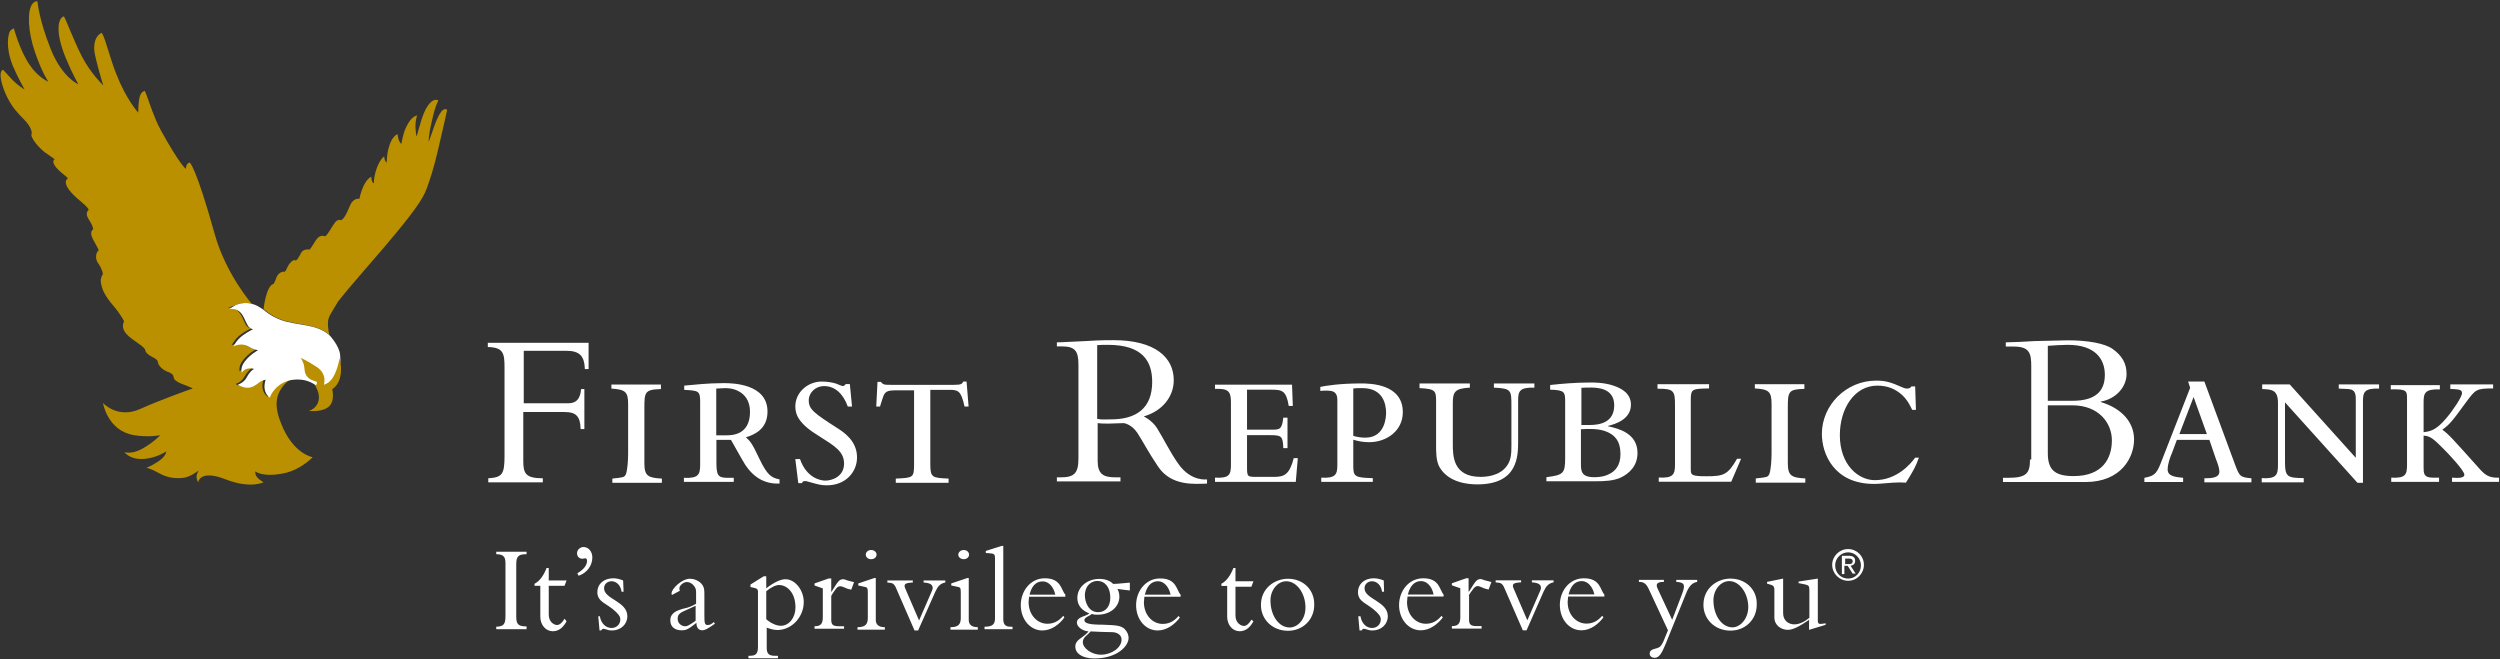 <svg version="1.2" xmlns="http://www.w3.org/2000/svg" viewBox="0 0 1600 422" width="1600" height="422">
	<rect x="0" y="0" width="1600" height="422" fill="#333333" stroke="none"/>
	<title>first-republic-bank-logo-vector-svg</title>
	<style>
		.s0 { fill: #ffffff } 
		.s1 { fill: #ba9000 } 
	</style>
	<path id="Layer" fill-rule="evenodd" class="s0" d="m337 402.7h-19.4v-1.6c4.8-0.2 5.9-1.6 5.9-6.9v-33.9c0-4.2-1.6-5.6-5.9-5.6v-1.6h19.4v1.6c-5 0-6.6 1.1-6.6 6.4v33.6c0 4.8 1.3 6.2 6.6 6.2zm14.2-31.2h11.4l-1.3 3.4h-10.1v18.4c0 5.1 3.7 6.7 5.3 6.7q2.4 0 4.8-4l1.3 1.6c-2.1 4-5 6.4-8.8 6.4-4.5 0-8-4-8-9.3v-19.8h-3.7v-1.3c3.2-1.6 5.9-5.3 7.7-10.1h1.4zm18.3-4.6c4-2.4 6.2-5 6.2-8 0-0.8-0.3-1.6-1.1-1.6-0.8 0-1.1 0.3-1.9 0.3-1.8 0-3.4-1.3-3.4-3.5 0-2.1 1.8-4 4.2-4 3.2 0 5.6 3 5.6 6.7 0 5.1-3.4 9.9-8.8 11.7zm13.4 27.5h1c0.8 4.8 4 7.5 7.5 7.5 3.2 0 5.6-2.4 5.6-5.4 0-1.6-0.5-2.6-2.7-4.8-5.6-5.6-12-6.1-12-12.8 0-5 4-8.8 10.2-8.8 2.1 0 4.5 0.6 6.3 1.4l0.3 7.2h-1.3c-0.5-4-3.2-6.7-6.4-6.7-2.7 0-4.8 1.9-4.8 4.5 0 7 14.9 8.3 14.9 17.9 0 5.1-4.2 9.1-9.8 9.1-1.6 0-2.7-0.3-3.5-0.6-0.8-0.2-1.6-0.5-2.1-0.5-0.6 0-0.8 0.5-1.4 1.1h-1l-0.8-8.8zm47.1-13.6c-0.2-0.6-0.2-0.8-0.2-1.1 0-2.9 6.6-9.3 11.7-9.3 2.4 0 6.1 1 8.2 4.2 1.1 1.9 1.1 3 1.1 7v10.6c0 6.4 0 7.8 2.1 7.8 1.1 0 2.2-0.3 4-1.9l0.6 1.1c-4.6 3.4-6.7 4.2-8 4.2-3.5 0-3.8-3.4-3.8-4.8-5.6 4.6-7.2 4.8-9.3 4.8-4.8 0-7.4-2.4-7.4-6.4 0-4.8 4.2-6.4 9.3-7.7 1.8-0.3 4.5-1.3 7.2-2.9v-6.4c0-2.2 0-3.5-1.4-5.1-1-1.3-2.6-2.4-4.5-2.4-2.4 0-4.8 2.4-4.8 4 0 0.5 0 0.8 0.3 1.6zm15.2 6.9c-1.6 0.8-3 1.4-4.8 2.2-4.8 2.1-6.7 2.9-6.7 6.1 0 2.9 2.4 4.8 4.8 4.8 1.3 0 2.1-0.3 6.7-3.5zm45.2 13.9q0.2 0 0.3 0.1v-0.1zm0.3 0.1v13c0 4 1.8 5 5.3 5h1.9v1.6h-18.9v-1.6h0.8c4 0 5.3-1.3 5.3-5.8v-35c0-1.6-0.3-2.1-2.1-2.6l-2.7-0.6v-1.6l8.5-5.3h1.6v7.7c4.8-3.7 9.1-5.8 12.3-5.8 6.1 0 11.7 6.9 11.7 14.6 0 9.6-7.7 17.9-16.8 17.9-2.1 0-4.1-0.5-6.9-1.5zm-0.3-5.4c2.7 2.4 6.4 4.2 9.3 4.2 5.4 0 9.4-5.3 9.4-11.7 0-10.4-6.2-14.4-10.4-14.4-2.4 0-5.4 1.6-8.3 4zm41.6 0.3c0 3.2 1 4.2 5 4.2h3.2v1.6h-18.9v-1.6c4 0 5.3-1.6 5.3-5.8v-18.4l-5.3-1.9v-1.3l9.1-3.2h1.6v8.5h0.2c4-6.4 4.8-8 7.5-8 0.8 0 1.1 0.3 2.7 0.8 0.8 0.3 2.4 0.5 4.2 1.1l-1.8 4.8c-1.4-0.3-2.7-0.6-4.3-1.4-0.8-0.2-1.6-0.8-2.7-0.8-1.6 0-2.4 1.1-3.2 2.2-1 1.3-2.1 2.9-2.6 4zm28.5-26.7v26.9c0 2.7 1.6 4.6 5.8 4.6v1.6h-17.5v-1.6c4.7 0 6.6-1.6 6.6-5.9v-16c0-3.2-0.3-3.7-2.4-4l-3.7-0.8v-1.3l10.4-3.5zm-3-12c-1.9 0-3.4-1.3-3.4-2.9 0-1.7 1.5-3 3.4-3 2 0 3.5 1.3 3.5 3 0 1.6-1.5 2.9-3.5 2.9zm27.8 45.6l-11.5-26.4c-1.1-2.9-2.1-3.7-3.5-4l-2.4-0.3v-1.3h16.3v1.3c-4.8 0.3-6.4 0.8-4.5 4.6l8.5 19.7 8-18.4c1.6-3.2 0.8-5.6-5.1-5.9v-1.3h13.9v1.3c-3.2 0.6-4.8 2.4-6.4 5.9l-11 24.8zm34.7-33.6v26.9c0 2.7 1.6 4.6 5.8 4.6v1.6h-17.5v-1.6c4.8 0 6.6-1.6 6.6-5.9v-16c0-3.2-0.2-3.7-2.4-4l-3.7-0.8v-1.3l10.4-3.5zm-3.2-12c-1.9 0-3.5-1.3-3.5-2.9 0-1.7 1.6-3 3.5-3 1.9 0 3.4 1.3 3.4 3 0 1.6-1.5 2.9-3.4 2.9zm25.3 38.4c0 3.2 1.3 4.8 4.5 4.8h1.4v1.6h-17.9v-1.6c5.1 0 6.7-1.6 6.7-5.3v-38.4c0-2.2-0.3-3-2.4-3.2l-3.5-0.3v-1.3l10.1-3.2h1.1zm39.7-14.4h-23.2c0 1.3-0.3 2.4-0.3 3.4 0 8.3 5.6 13.9 12 13.9 4 0 7.2-1.6 10.2-5.1l0.7 1.1c-3.1 4.3-8.2 8.3-14.1 8.3-7.7 0-13.8-7-13.8-16.3 0-8.5 5.8-17.1 15.4-17.1 10.7 0 10.4 7.8 13.1 10.4zm-6.4-1.3c-1.1-5.1-4.3-8.5-8-8.5-2.7 0-6.7 1-8.5 8.5zm47.7-7.7v5c-1.4-0.2-5.1-0.5-8-1 0.5 0.8 1.3 2.4 1.3 5 0 5.9-5.1 11.5-13.9 11.5-1.6 0-2.4 0-3.7-0.5-1.3 1.3-4.8 2.1-4.8 4 0 2.1 3.5 2.9 11.5 2.9 8.8 0.3 12 0.5 14.4 2.9 1.8 1.9 2.4 4 2.4 5.6 0 5.1-7.2 13.1-21.9 13.1-8.2 0-12.2-3.5-12.2-7.5 0-4.8 4.8-5.3 8.5-9.8-4.3-0.3-7.5-3.2-7.5-5.6 0-3.8 5.4-3.8 8-5.9-5-1.9-7.7-5.3-7.7-9.9 0-6.9 6.1-12.2 14.1-12.2 3.5 0 6.7 1 8.8 3.2 3.5 0 6.9-0.6 10.4-0.8zm-28.8 8c0 4.5 2.4 10.9 8.5 10.9 4.8 0 7.8-3.7 7.8-9.3 0-6.7-3.5-10.7-8.3-10.7-2.9 0-7.7 1.9-8 9.1zm23.5 28.5c0-2.9-2.4-4.5-5.4-4.8-2.1 0-12-0.3-14.4-0.5-2.1 2.6-5 3.7-5 6.9 0 3.7 5.3 8 11.7 8 6.7 0 13.1-4.5 13.1-9.6zm37.8-27.5h-23.2c0 1.4-0.3 2.4-0.3 3.5 0 8.3 5.6 13.9 12 13.9 4 0 7.2-1.6 10.2-5.1l0.8 1.1c-3.2 4.2-8.3 8.2-14.2 8.2-7.7 0-13.8-6.9-13.8-16.2 0-8.6 5.8-17.1 15.4-17.1 10.7 0 10.4 7.7 13.1 10.4zm-6.4-1.3c-1.1-5.1-4.3-8.6-8-8.6-2.7 0-6.7 1.1-8.5 8.6zm41.5-8.6h11.5l-1.3 3.5h-10.2v18.4c0 5.1 3.8 6.7 5.4 6.7q2.4 0 4.8-4l1.3 1c-2.1 4-5.1 6.4-8.8 6.4-4.5 0-8-4-8-9.3v-19.7h-3.7v-1.4c3.2-1.6 5.8-5.3 7.7-10.1h1.3zm50.4 15.2c0 9.3-7.2 16.5-16.8 16.5-9.9 0-17.3-7.2-17.3-16.5 0-10.9 9-16.8 17.3-16.8 9.9 0 17.1 7.2 16.8 16.8zm-5.6 1.6c0-9.1-5.6-16.8-12.3-16.8-5.3 0-10.1 5.3-10.1 12.3 0 9.6 5.3 17.3 12.3 17.3 4.8 0 10.1-4.8 10.1-12.8zm33.8 5.6h1.4c0.8 4.8 3.9 7.5 7.4 7.5 3.2 0 5.6-2.4 5.6-5.4 0-1.6-0.5-2.6-2.7-4.8-5.6-5.6-11.9-6.1-11.9-12.8 0-5 4-8.8 10.1-8.8 2.1 0 4.5 0.6 6.4 1.4l0.2 7.2h-1.3c-0.5-4-3.2-6.7-6.4-6.7-2.7 0-4.8 1.9-4.8 4.5 0 7 14.9 8.3 14.9 17.9 0 5.1-4.2 9.1-9.8 9.1-1.6 0-2.7-0.3-3.5-0.6-0.8-0.2-1.6-0.5-2.1-0.5-0.5 0-1.1 0.5-1.3 1.1h-1.4l-0.8-8.8zm54.6-12.6h-23.1c0 1.4-0.3 2.4-0.3 3.5 0 8.3 5.6 13.9 12 13.9 4 0 7.2-1.6 10.1-5.1l0.8 1.1c-3.2 4.2-8.3 8.2-14.1 8.2-7.7 0-13.9-6.9-13.9-16.2 0-8.6 5.9-17.1 15.5-17.1 10.6 0 10.4 7.7 13 10.4zm-6.4-1.3c-1-5.1-4.2-8.6-8-8.6-2.6 0-6.6 1.1-8.5 8.6zm22.7 0.8v15.2c0 3.2 1 4.2 5 4.2h3v1.6h-19v-1.6c4 0 5.4-1.6 5.4-5.8v-18.4l-5.4-1.9v-1.3l9.1-3.2h1.6v8.5h0.3c4-6.4 4.8-8 7.4-8 0.8 0 1.1 0.3 2.7 0.8 0.8 0.3 2.4 0.5 4.2 1.1l-1.8 4.8c-1.3-0.3-2.7-0.6-4.3-1.4-0.8-0.2-1.6-0.8-2.6-0.8-1.6 0-2.4 1.1-3.2 2.2-1.1 1.3-2.2 2.9-2.7 4zm34.4 22.1l-11.5-26.4c-1.1-2.9-2.1-3.7-3.5-4l-2.4-0.3v-1.3h16.3v1.3c-4.8 0.3-6.4 0.8-4.5 4.6l8.5 19.7 8-18.4c1.6-3.2 0.8-5.6-5.1-5.9v-1.3h13.9v1.3c-3.2 0.6-4.8 2.4-6.4 5.9l-10.9 24.8zm52.2-21.6h-23.2c0 1.3-0.3 2.4-0.3 3.5 0 8.2 5.6 13.8 12 13.8 4 0 7.2-1.6 10.1-5l0.8 1c-3.2 4.3-8.2 8.3-14.1 8.3-7.7 0-13.8-6.9-13.8-16.3 0-8.5 5.8-17 15.4-17 10.7 0 10.4 7.7 13.1 10.4zm-6.4-1.4c-1.1-5-4.3-8.5-8-8.5-2.7 0-6.7 1.1-8.5 8.5zm56.2-0.5c2.4-6.1 1-7.2-3.8-7.5v-1.3h13.4v1.3c-3.2 0.6-5.1 2.7-6.7 6.4l-13.6 33.6c-2.4 5.9-4.2 8.6-6.9 8.6-1.9 0-3.2-1.1-3.2-2.7 0-3.5 4.8-2.7 6.7-4.5 0.8-0.8 2.1-3 2.6-4.6l2.4-5.8-12.2-26.2c-1.6-3.4-3-4.8-6.4-4.8v-1.3h16v1.3c-4.8 0-5.4 1.6-3.8 4.8l9.1 19.5zm47.7 7.2c0 9.3-7.2 16.5-16.8 16.5-9.9 0-17.3-7.2-17.3-16.5 0-10.9 9-16.8 17.3-16.8 9.8 0 17.3 7.2 16.8 16.8zm-5.4 1.6c0-9.1-5.6-16.8-12.2-16.8-5.3 0-10.1 5.3-10.1 12.3 0 9.6 5.3 17.3 12.2 17.3 4.5 0 9.9-4.8 10.1-12.8zm49.8 10.1l-0.2 0.1v-0.1zm-0.3 0.1v1l-10.6 3.2v-6.4c-6.2 4.3-10.4 6.4-13.6 6.4-4 0-8.6-2.7-8.6-8v-17.6c0-1.9-0.5-2.7-2.1-3.2l-2.6-0.8v-1.1l10.3-2.1v22.1c0 5.1 3.8 7.2 7.2 7.2 3 0 6.4-1.6 9.6-4.2v-17.1c0-3.2-0.2-3.7-2.9-4.3l-4-0.8v-1l12.3-1.9v26.7c0 2.4 0.8 2.6 3.7 2.1zm14.4-27.2c-5.6 0-10.2-4.6-10.2-10.2 0-5.6 4.6-10.1 10.2-10.1 5.6 0 10.1 4.5 10.1 10.1 0 5.6-4.5 10.2-10.1 10.2zm8.2-9.8c0-4.6-3.7-8.4-8.2-8.4-4.6 0-8.3 3.8-8.3 8.4 0 4.7 3.7 8.4 8.3 8.4 4.5 0 8.2-3.7 8.2-8.4zm-12.2 5.5v-11.7h4.5q4 0 4 3.2c0 2.1-1.3 2.9-2.9 3.2l3.2 5h-1.9l-3.2-5h-2.1v5.3zm4-6.4c1.6 0 2.9 0 2.9-1.9 0-1.3-1.3-1.6-2.4-1.6h-2.4v3.5zm-808.8-112v25.6h-2.4c-0.2-8.3-3.1-10.9-10.1-10.9h-26.6v31.4c0 8 1.6 11 12.5 11v2.6h-34.9v-2.6c8.8-0.6 10.4-2.4 10.4-14.2v-56.2c0-9.4-0.5-13.4-10.7-13.6v-2.7h64.5v16.8h-2.4c-0.3-8.3-3.2-11.7-12-11.7h-27.1v33.6h28.5c5.3 0 7.7-3 8.2-9.1zm49 0c-10.4 0.3-10.6 1.9-10.6 12.5v35c0 8.2 2.4 9.3 11.2 9.8v2.7h-31.7v-2.7c7.2-0.8 7.4-0.8 8.5-2.4 1.3-2.6 1.6-10.6 1.6-13.6v-31.7c0-8-1.9-9.3-10.7-9.9v-2.6h31.7zm14.9 0.5v-2.7c6.2-0.5 14.4-1.6 25.4-1.6 5.3 0 27.9 0.3 27.9 18.2 0 11.7-9 14.9-13.8 16.5 2.6 2.4 3.7 3.2 8.8 14.1 4.8 9.9 7.4 11.8 12.7 12.8v2.7c-8.7 0.3-16.2-3.2-22.1-12.3-1.6-2.4-7.7-13.6-9-15.7h-9.3v14.1c0 8.3 0.8 10.2 6.9 10.2h4.2v2.6h-31.9v-2.6c9.3 0.5 10.4-2.2 10.4-8.3v-40.8c0-6.7-1.4-6.7-10.4-7.2zm20.5-0.8v29.9h6.4c3.4 0 15.2 0 15.2-15 0-11.7-9.1-15.2-15.5-15.2-2.4 0-5 0.3-6.4 0.3zm86.9 11.5h-2.7c-2.9-8-8-13.1-15.2-13.1-5.6 0-9.8 4.3-9.8 9.1 0 5.8 3.4 8.2 18.3 17.8 3.8 2.4 12.6 8 12.6 18.7 0 9.6-7.5 17.9-19.2 17.9-3.7 0-4.8-0.3-12.3-2.4-0.8-0.3-1.3-0.3-1.8-0.3-1.4 0-1.6 0.5-1.9 1.3h-2.4l-1.9-15.4h3c4.2 12.2 13.3 13.8 16.2 13.8 4 0 12-2.4 12-10.9 0-7.7-5.9-11.2-16-17.6-12.8-7.7-15.2-13.6-15.2-18.9 0-9.4 8.3-16 16.8-16 3.5 0 6.7 0.5 9.3 1.3 0.6 0.3 3.8 1.6 4.3 1.6 0.5 0 1.1-0.3 1.9-1.3h2.6zm16.3-15.8h2.1c0.8 0.8 1.3 1.4 2.1 1.6 1.1 0.3 2.4 0.3 4.6 0.3h39.9c4.8 0 5.4-0.5 6.2-2.1h2.1l1.3 16h-2.6c-2.2-10.4-4.3-10.7-9.9-10.7h-12v47.7c0 8.6 1.4 8.6 11.7 9.1v2.7h-33.8v-2.7c10.7-0.5 11.7-0.5 11.7-8.5v-48h-10.6c-4 0-5.9 0.2-7 1-1.8 1.1-2.1 2.7-4.2 9.4h-2.4zm236.5 30.6h15.5c5.3 0 6.9 0 7.7-7.7h2.7v19.5h-2.7c-0.2-7.8-1.3-8.3-8.5-8.3h-14.7v20.5c0 6.2 0.3 6.2 6.4 6.2h11c6.3 0 9.8-1.4 12.5-12h2.6l-1.3 15.2h-51.7v-2.7c9.4 0.5 10.2-2.1 10.2-8.3v-40.2c0-7.2-2.2-8.6-10.2-8.3v-2.7h49.3l0.5 13.6h-2.6c-1.6-9.6-4-10.4-10.9-10.4h-15.8zm80.5 31v2.4h-33v-2.7c9.3 0.5 10.3-2.1 10.3-8.3v-40.5c0-3.2 0-6.9-6.3-6.9-1.9 0-3.8 0-4.6 0.2v-2.6c4-0.8 12.5-2.2 26.1-2.2 5.9 0 26.7 0.3 26.7 18.4 0 11.8-10.2 19.2-21.6 19.2-4.3 0-7.5-0.8-10.1-1.6v16.6c0 6.9 0.8 7.7 12.2 8zm-12.5-27c2.4 0.6 4.5 1.1 7.7 1.1 13.1 0 13.3-14.1 13.3-16 0-5.1-1.8-15.7-15.1-15.7-2.4 0-4.6 0-5.9 0.2zm42.4-33.6h32.2v2.7c-9.6 0.5-10.9 2.7-10.9 9.9v26.1c0 7.5 0 21.1 17.8 21.1 5.9 0 14.9-1.6 18.4-9.9 1.6-3.7 1.3-9.9 1.3-14.1v-21.4c0-10.1 0-11.2-11.2-11.7v-2.7h25.9v2.7c-9.6-0.3-10.4 2.4-10.4 8.3v25.8c0 9.6 0 27.8-26.1 27.8-5.3 0-18.4-0.8-24.3-11.2-2.1-3.8-2.1-9.6-2.1-13.1v-28c0-7.5 0-8.8-10.6-9.3zm83.6 1c7.2-0.8 16.3-1.6 26.1-1.6 1.9 0 8.3 0 14.1 1.9 5.9 1.9 11.5 5.3 11.5 12.3 0 9.6-10.4 12.5-14.7 13.6v0.2c6.4 1.4 18.9 4.3 18.9 17.1 0 8.3-5.3 13.1-10.6 15.7-4.8 2.2-10.7 2.4-15.7 2.4h-32v-2.6c10.9-1.4 12-2.4 12-12.3v-36.3c0-5.8-0.3-7.2-9.6-7.4zm20 25.6h5.3c6.1 0 15.7-1.4 15.7-12.6 0-6.1-3.2-9-7.4-10.4-4.3-1.3-9.6-1-13.6-0.8zm-0.3 2.7v22.1c0 4.8 0.3 8.6 8.5 8.6 1.4 0 5.6 0 9.4-1.9 4-1.9 7.4-5.6 7.4-12.8 0-8.5-3.7-12.3-8.8-14.4-5-2.1-11.4-1.9-16.2-1.6zm49-28.8h33v2.7c-10.6 0.2-11.7 0.2-11.7 7.2v44c0 4.2 0 5 10.1 5 10.7 0 13.6-0.8 19.5-11.2h2.6l-6.3 14.7h-46.4v-2.7c9.3 0.6 10.4-2.1 10.4-8.2v-37.9c0-9.1-0.5-10.9-11.2-10.7zm94 3c-10.4 0.2-10.6 1.8-10.6 12.5v34.9c0 8.3 2.4 9.4 11.2 9.9v2.7h-31.7v-2.7c7.2-0.8 7.4-0.8 8.5-2.4 1.3-2.7 1.6-10.7 1.6-13.6v-31.7c0-8-1.9-9.4-10.7-9.9v-2.7h31.7zm71.4 13.4h-2.4c-1.3-2.7-3.2-6.7-6.9-9.9-3.7-3.2-8.5-5.6-15.4-5.6-14.7 0-24 14.7-24 31.7 0 19.2 12 28.8 22.4 28.8 14.1 0 22.9-10.4 25.8-14.4h2.4c-2.1 5.9-3.7 8.6-8.3 16-3.2-0.2-4.8-0.2-8.2 0-8.3 0.6-9.1 0.8-12.3 0.8-25.5 0-33.3-19.2-33.3-32 0-18.4 15.5-34.1 34.7-34.1 5.8 0 9 0.8 17.3 4.5 0.8 0.3 1.6 0.6 2.4 0.6 1.6 0 2.4-0.6 2.9-1.4h2.4zm73.8 31.8v-59.8c0-8.2-1.1-12.5-11.2-12.5h-5.1v-2.7c4 0 13.9-0.5 18.2-0.8 7.9-0.2 18.9-0.5 21.5-0.5 12.5 0 23.7 1.9 28.8 5.6 5.9 4.3 8.8 9.1 8.8 16 0 8.3-6.9 16-16.5 17.6v0.3c13.3 4 21.3 12.8 21.3 24 0 11.2-8 27.2-31.2 27.2h-52.7v-2.7h3.2c11.7 0 14.1-2.7 14.1-11.7zm10.6-72.8v35.2h15.8c13.8 0 20.7-5.4 20.7-16.6 0-10.1-6.1-19.2-23.7-19.2-2.9 0-9 0.3-12.5 0.6zm0 38.1v30.7c0 10.6 4.5 14.6 16.5 14.6 18.9 0 24.5-11.7 24.5-22.9 0-11.2-8.5-22.4-25.3-22.4zm100.2-15.2l19.7 53.3c2.7 7 2.9 8 10.4 8.6v2.6h-30.1v-2.6c4.8 0 9.6-0.3 9.6-4.3 0-2.1-1.1-5.3-2.2-8l-4.2-12.3h-20.8l-3.2 8.6c-1.1 2.4-2.7 6.9-2.7 10.4 0 4.2 4.6 4.8 9.9 5.3v2.7h-24.8v-2.7c7.5-1.3 8.3-3.7 11.5-12l17.8-45.6-1.3-4zm-16 33.6h17.6l-8.5-23.7zm53-31.8h17.6l42.3 47v-36c0-3.8 0.3-7.5-4.5-8-1.1 0-5.6-0.3-6.4-0.3v-2.7h25.8v2.7c-9.6-0.3-10.3 2.4-10.3 8.3v52h-3.5l-46.4-51.5v38.4c0 9.6 1.9 9.9 12 10.1v2.7h-26.9v-2.7c9.3 0.6 10.4-2.1 10.4-8.2v-40c0-8.3-4-8.6-10.1-8.8zm120.4 0h27.4v2.6c-10.9 0-11.2 0.6-17.3 8.8-9.3 12.8-10.6 14.2-15.2 17.6 4.3 3.2 6.2 5.4 22.7 23.8 4.2 4.8 6.6 7.2 13.6 6.9v2.7h-30.1v-2.7c4.2 0.3 7.9 0.3 7.9-1.9 0-2.6-10.1-13.3-13-16.2-6.7-6.7-8.8-8.6-13.1-8.8v20.2c0 3.8 0 6.7 5.9 6.7h4v2.7h-30.6v-2.7c9.3 0.5 10.1-2.1 10.1-8.3v-41.3c0-5.9 0.3-7.2-10.4-6.9v-2.7h31.4v2.7c-9.6-0.3-10.4 2.4-10.4 8.2v19.2c4-0.5 7.8-1 14.4-8.8 4.3-5 10.2-13.8 10.2-16.2 0-2.4-2.2-2.4-7.5-2.7zm-866.3 24.8q0.3 0 0.5 0zm0.6 0v24c0 8.5 3.4 10.7 11.4 10.7h3.2v2.6h-40.7v-2.6h2.4c8.5 0 11.4-2.4 11.4-12v-60.3c0-8.8-2.4-11.5-10.6-11.5h-3.2v-2.6c3.4 0 12.2-0.6 18.1-0.8 5.8-0.3 8.8-0.6 18.1-0.6 26.6 0 38.6 11 38.6 25.6 0 10.7-7.4 19.8-19.2 23.2 0 0 5.1 2.4 8.3 7.2 3.5 5.4 9 16.6 14.1 23.5 8 11.2 18.1 9.6 18.1 9.6v2.7c-8 0.2-22.9 1.8-31.4-11-6.1-9-10.1-16.8-13.3-21.6-3.8-5.6-8.6-6.1-8.6-6.1-3.7 0-5.8 0.3-9.8 0.3-3 0-4.8 0-6.9-0.3zm-0.3-49.9v47.2c3.2 0.6 5.6 0.3 8.8 0.3 16 0 26.4-6.9 26.4-24 0-13.3-6.2-23.7-28.3-23.7-2.6 0-4.5 0-7.2 0.2z"/>
	<path id="Layer" class="s1" d="m168.7 197.7c0 0 1.6-15 6.4-16 1.3-1.9 1.6-4.3 2.6-5.6 1.1-1.4 2.4-2.4 4.6-2.2 1.3-1.3 1.3-3.2 3.4-5.6 1.6-1.8 2.4-2.1 3.8-1.6 2.1-1.8 2.6-4.5 4.2-6.1 1.1-0.8 3.2-1.3 4.3-0.8 1.9-1.6 3.7-6.4 5.9-8 1.3-1.1 3.2-1.1 4.2-0.5 2.1-1.6 4-5.9 5.9-8.3 0.5-0.8 1.8-2.9 4.5-2.1 3.2-2.2 4.8-8.8 6.7-11.5 2.4-2.9 4.8-2.1 4.8-2.1 1.6-7.8 4.8-13.1 7.7-14.2 0 0-0.3 3.2 1.6 4.3 0 0-0.3-2.4 1-7.2 2.2-8 5.6-10.1 5.6-10.1 0 0 0 2.9 1.6 4 0 0 0-5.6 1.4-9.9 1.3-5.1 4-8 5.6-8.3 0 0 0.2 4.6 2.4 6.2 0 0 1-6.7 2.9-10.4 3.5-7.8 7.2-7.8 7.2-7.8 0 0-1.3 3-1.1 7.8 0.3 5.3 0.8 5.3 0.8 5.6 0 0 1.4-5.4 3.2-11.2 3.5-10.7 8-13.4 10.7-11.8 0 0-1.9 2.7-4 12.3-2.7 11.2-2.2 14.1-2.2 14.1 0 0 1.1-3.2 2.2-6.1 2.9-8.8 6.1-16.5 9.6-14.4 0 0-2.7 12.5-5.9 25.9-2.4 10.4-5.6 21-8.3 27.2-6.3 14.4-43.4 53.8-55.6 69.6-5.6 9.6-7 10.1-6.4 16.5 0.2 3.5 1 5.1 0.8 4.8-8.3-7.2-21.1-5.9-31.5-9.9-6.3-2.4-10.6-6.6-10.6-6.6z"/>
	<path id="Layer" class="s1" d="m145.5 197.1c0 0 4.3-1 7.2 2.4 2.1 2.4 2.9 4.8 4.3 7.8 1.3 2.6 3.7 2.9 3.7 2.9 0 0-2.7 1.1-6.4 3.7-4.3 3.2-6.1 7.2-6.1 7.2 0 0 4.8-2.9 9.3 0 3.5 2.2 6.4 2.4 6.4 2.4 0 0-4.8 2.4-8.5 7.2-3.2 4-1.9 7.2-1.9 7.2 0 0 0.8-1.6 2.9-2.4 2.4-1 4.8 0 4.8 0 0 0-2.1 1.1-4.8 5.6-1.8 3.5-5.6 4.6-5.6 4.6 0 0 1.4 1.3 5.4 1.8 3.7 0.6 6.4-1.6 8-2.9 2.4-1.9 4.5-2.1 4.5-2.1-2.7 8.5 2.7 11.4 2.7 11.4 0 0 1-3.4 4.5-6.9 5-4.8 11.2-4.8 11.2-4.8 0 0-4.3 1.9-7.2 6.7-3 4.5-4.6 10.9 0 22.1 7.7 19.7 20.2 21.6 20.2 21.6 0 0-7.2 7.7-17.6 10.1-14.1 3.2-19.1-1-19.1-1 0 0-0.3 1.6 0.8 3.2 1.3 2.1 4.5 3.7 4.5 3.7 0 0-8.3 4.5-24.5-1.9-16.5-6.4-17.3 1.9-17.3 1.9 0 0-1.1-1.1-1.1-3.7 0-1.4 1.3-3.8 1.3-3.8 0 0-5.6 4.6-10.6 4.8-6.1 0.6-11.2-1-14.9-3.2-4.6-2.6-8-3.4-8-3.4 0 0 2.1-0.3 7.4-3.8 5.4-3.4 5.4-6.6 5.4-6.6 0 0-4.3 2.9-10.2 4.2-12.2 2.7-16.5-3.7-16.5-3.7 0 0 4.8 1.6 11.7-2.4 7-4 11.2-8.5 11.2-8.5 0 0-7.4 1.6-16.8 0-17-2.7-19.9-20.6-19.9-20.6 0 0 9.3 10.4 23.9 3.8 15-6.7 33.6-13.1 33.6-13.1-3.7-2.1-12-3.7-12.3-7.2 0-1.6-1.8-2.7-3.1-3.2-2.7-0.8-6.7-3.5-7-6.7-0.5-2.9-7.7-3.4-8.2-8-2.4-3.4-10.2-6.6-13.1-11.4-2.1-3.5-0.3-6.4-0.3-6.4 0 0-1.5-3.8-7.4-10.7-4.8-5.6-6.9-9.9-7.5-14.7-0.2-2.9 1.4-5 1.4-5 0 0-0.6-3.5-3-6.7-2.1-2.7-1.8-6.7 0.3-8.5 0 0-1.3-2.7-3.7-7-2.7-5 0.2-6.4 0.2-6.4 0 0-0.5-2.6-1.8-4.5-2.2-3.5-3.5-5.6-1.1-8 0 0-0.5-1.6-5.1-5.3-14.6-12-8.2-14.7-8.2-14.7 0 0-0.5-0.8-3.2-2.9-9.3-7.5-5.3-9.4-5.3-9.4 0 0-1.9-1.3-6.4-4.5-2.7-1.9-9.9-9.6-8.3-12 0 0 0.5-3.2-4.5-8.5-4.8-4.8-8-8.3-11.2-14.7-3.2-6.4-6.1-16-2.7-17.6 0 0 3.5 3.7 6.4 6.9 3.2 3.2 7.5 5.9 7.5 5.9 0 0-4.8-8.5-7.7-15.5-4.8-12.2-2.7-19.7-1.9-21.6 1.1-1.8 2.7-2.1 2.7-2.1 0 0 3.7 13.9 9.8 22.9 5.6 8.6 12.3 11.2 12.3 11.2 0 0-3.8-5-8.6-18.9-4.8-13.9-4.5-25.3-2.6-29.3 1.8-4 4.2-3.2 4.2-3.2 0 0 0.8 11.2 8.3 30.1 7.5 18.9 17.8 22.9 17.8 22.9 0 0-3.9-6.9-7.9-16.5-7.5-18.1-4.6-26.1-1.4-26.9 0.6-0.3 6.2 15.2 11.7 25.8 5.6 10.7 13.4 18.2 13.4 18.2l0.2 0.2c0 0-5.3-17-5.8-22.9-0.3-5.9 1.8-9.3 4.5-10.7 1.6-0.5 5.1 15 9.6 26.2 6.4 16.5 14.1 24.8 14.1 24.8 0 0 0-4 0.3-6.7 0.5-4.3 1.3-6.4 3.7-7.2 0.8-0.3 5.1 15.5 10.4 25.1 12 21.8 16 24.8 16 24.8 0 0 0.2-4 2.6-4 0 0 3.8 2.4 15.8 45.3 7.1 25.9 23.9 45.1 23.9 45.1 0 0-3.7-1.4-8.8 0.2-2.9 1.1-6.9 2.4-6.9 2.4z"/>
	<path id="Layer" class="s0" d="m172.7 254.5c0 0-5.3-3-2.7-11.5 0 0-2.4 0.3-4.5 2.1-1.6 1.1-4.3 3.5-8 3-4-0.6-5.3-1.9-5.3-1.9 0 0 3.7-1.1 5.6-4.5 2.4-4.6 4.8-5.6 4.8-5.6 0 0-2.4-0.8-4.8 0-2.2 0.8-3 2.4-3 2.4 0 0-1.3-3.2 1.9-7.2 3.5-4.6 8.5-7.2 8.5-7.2 0 0-2.9-0.3-6.4-2.4-4.5-2.7-9.3 0-9.3 0 0 0 1.6-4 6.1-7.2 3.8-2.7 6.4-3.8 6.4-3.8 0 0-2.4-0.2-3.7-2.9-1.6-2.7-2.1-5.3-4.3-7.7-2.9-3.2-7.2-2.2-7.2-2.2 0 0 2.7-2.4 5.6-3.2 5.1-1.6 8.8-0.2 8.8-0.2 0 0 1.4 0.2 3.5 1.3 2.1 1.1 4.3 2.7 4.3 2.7 0 0 4 3.7 10.3 6.1 10.4 4 23.2 2.4 31.5 9.9 0 0 6.4 6.6 6.9 12.8 0.8 8-1.9 14.4-5.6 18.1-1.9 1.9-9 2.1-9 2.1 0 0-2.4-2.6-7.5-4-4.3-1-7.2-0.5-7.2-0.5 0 0-6.1 0-11.2 4.8-3.7 3.5-4.5 6.7-4.5 6.7z"/>
	<path id="Layer" class="s1" d="m196.9 241.4c-2.6-2.9-1.6-5.3-2.6-8.5-1.6-4.3-2.2-4-2.2-4 0 0 4 1.6 10.4 5.8 7.2 4.6 4.8 11.5 4.8 11.5 0 0 2.4-0.5 4.5-2.9 4-4.6 5.6-14.2 5.6-14.2 3.5 15.8-4.8 20-4.8 20 0 0 2.4 8.8-3.4 12-4.3 2.7-11.5 1.9-11.5 1.9 0 0 5.9-1.6 6.4-8 0.3-4-2.4-8.3-2.4-8.3 0 0 1.1-0.5 1.1-1.3 0.5-2.1-2.7-0.8-5.9-4z"/>
</svg>